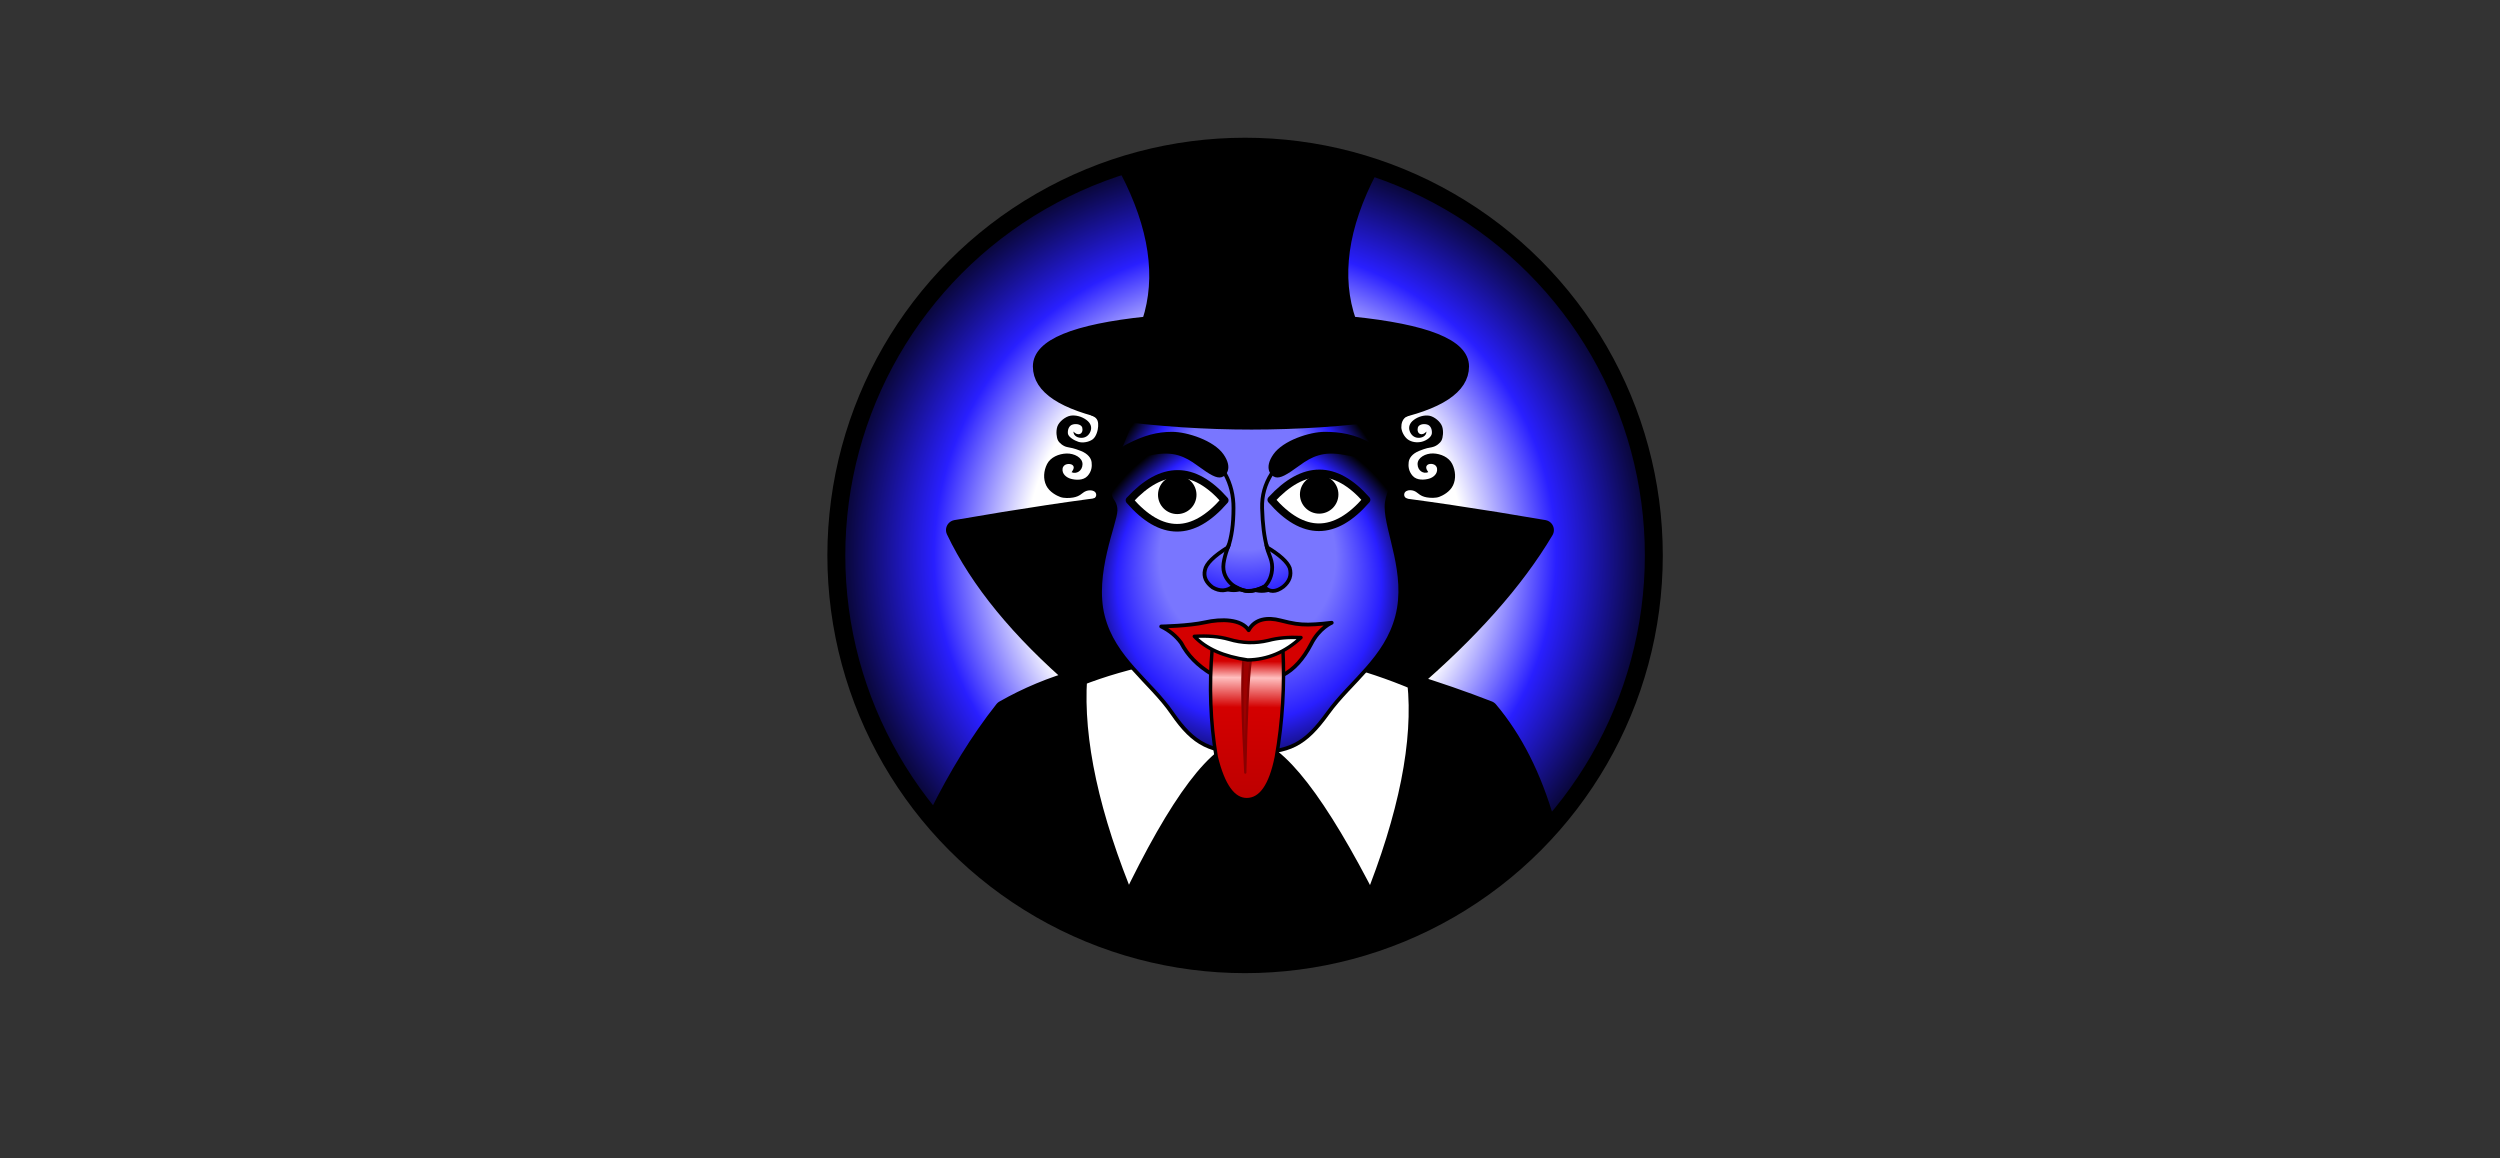 <svg width="100%" height="100%"
version="1.1"
xmlns="http://www.w3.org/2000/svg" 
xmlns:xlink="http://www.w3.org/1999/xlink"
xmlns:svgjs="http://svgjs.com/svgjs"
style="stroke-linecap: round; stroke-linejoin: round;"
viewBox="-4058.218 -483.506 6554.608 3036.043">
<rect x="-4058.218" y="-483.506" width="6554.608" height="3036.043" fill="#333333" stroke="none"/>
<defs id="SvgjsDefs1727"><linearGradient id="SvgjsLinearGradient54467" x1="0" y1="-0.085" x2="-0.007" y2="1.072"><stop id="SvgjsStop54468" stop-opacity="1" stop-color="#ce0000" offset="0"></stop><stop id="SvgjsStop54469" stop-opacity="1" stop-color="#d40000" offset="0.145"></stop><stop id="SvgjsStop54470" stop-opacity="1" stop-color="#ffbfbf" offset="0.239"></stop><stop id="SvgjsStop54471" stop-opacity="1" stop-color="#d40000" offset="0.408"></stop><stop id="SvgjsStop54472" stop-opacity="1" stop-color="#ba0000" offset="1"></stop></linearGradient><radialGradient id="SvgjsRadialGradient64869" spreadMethod="pad" r="0.545" fx="0.471" fy="0.285" cx="0.491" cy="0.568"><stop id="SvgjsStop64499" stop-opacity="1" stop-color="#7976ff" offset="0.502"></stop><stop id="SvgjsStop64500" stop-opacity="1" stop-color="#291fff" offset="0.753"></stop><stop id="SvgjsStop64501" stop-opacity="1" stop-color="#000000" offset="1"></stop></radialGradient><radialGradient id="SvgjsRadialGradient2819" spreadMethod="pad" r="0.521" fx="0.5" fy="0.5" cx="0.5" cy="0.5"><stop id="SvgjsStop25718" stop-opacity="1" stop-color="#ffffff" offset="0.514"></stop><stop id="SvgjsStop25719" stop-opacity="1" stop-color="#291fff" offset="0.729"></stop><stop id="SvgjsStop25720" stop-opacity="1" stop-color="#000000" offset="1"></stop></radialGradient><radialGradient id="SvgjsRadialGradient64068" r="0.523" fx="0.481" fy="0.452" cx="0.481" cy="0.664"><stop id="SvgjsStop64069" stop-opacity="1" stop-color="#7976ff" offset="0.51"></stop><stop id="SvgjsStop64070" stop-opacity="1" stop-color="#291fff" offset="0.753"></stop><stop id="SvgjsStop64071" stop-opacity="1" stop-color="#000000" offset="1"></stop></radialGradient></defs>
<circle id="SvgjsCircle1296" r="1071.678" cx="0" cy="0" style="stroke: rgb(0, 0, 0); stroke-opacity: 1; stroke-width: 47; fill: url(&quot;#SvgjsRadialGradient2819&quot;); fill-opacity: 1;" data-fill="#f2ff29" transform="matrix(1,0,0,1,-793.81,972.769)"></circle>
<path id="P-16-d84e4b" d="M-1403.909 1836.004C-1483.531 1778.796 -1537.516 1722.225 -1594.372 1651.462C-1545.973 1554.385 -1489.481 1460.622 -1424.895 1378.944Q-1334.668 1327.386 -1230.637 1298.003Q-1458.352 1101.84 -1551.489 906.219Q-1031.61 815.964 -784.351 815.964Q-535.153 815.964 -10.616 906.219Q-126.621 1101.84 -366.756 1307.474Q-255.047 1341.846 -156.309 1380.321C-91.676 1456.912 -42.316 1554.666 -8.23 1673.583C-31.812 1701.099 -103.636 1770.314 -197.388 1840.389Q-780.211 2202.224 -1403.909 1836.004 " style="stroke: rgb(0, 0, 0); stroke-opacity: 1; stroke-width: 53; fill: rgb(0, 0, 0); fill-opacity: 1;" transform="matrix(1,0,0,1,0,-9.094947017729282e-13)"></path>
<path id="P-58-a80c98" d="M-737.733 1199.286Q-512.044 1223.362 -320.019 1304.962Q-295.334 1537.698 -435.694 1886.669Q-640.225 1483.974 -757.639 1471.277Q-877.537 1479.302 -1071.905 1886.669Q-1216.487 1538.99 -1200.433 1294.349Q-1017.06 1222.121 -737.734 1199.286 " style="stroke: rgb(0, 0, 0); stroke-opacity: 1; stroke-width: 41; fill: rgb(255, 255, 255); fill-opacity: 1;" transform="matrix(1,0,0,1,-28.027,0)"></path>
<path id="P-fa-cb4c35" d="M-777.79 629.812L-1159.24 612.16S-1175.767 700.995 -1169.34 761.537S-1133.535 822.079 -1133.535 854.328S-1194.918 1020.585 -1166.685 1132.162S-1042.352 1302.76 -985.049 1386.109S-883.43 1489.721 -780.496 1489.721S-637.137 1469.459 -576.939 1386.109S-423.756 1243.739 -394.92 1132.162S-422.9 910.03 -422.9 845.532S-348.345 742.683 -403.838 599.483 " style="stroke: rgb(0, 0, 0); stroke-opacity: 1; stroke-width: 10; fill: url(&quot;#SvgjsRadialGradient64869&quot;); fill-opacity: 1;" transform="matrix(1,0,0,1,0,-1.3642420526593924e-12)"></path>
<ellipse id="E-9f-915f4f" rx="18.31" ry="36.62" cx="0" cy="0" style="stroke: rgb(0, 0, 0); stroke-opacity: 1; stroke-width: 0; fill: rgb(0, 0, 0); fill-opacity: 1;" transform="matrix(5.20417042793042e-18,1,-1,5.20417042793042e-18,-750.047,1052.388)"></ellipse>
<ellipse id="E-9f-915f4f" rx="18.013" ry="36.025" cx="0" cy="0" style="stroke: rgb(0, 0, 0); stroke-opacity: 1; stroke-width: 0; fill: rgb(0, 0, 0); fill-opacity: 1;" transform="matrix(5.20417042793042e-18,1,-1,5.20417042793042e-18,-823.705,1050.84)"></ellipse>
<path id="P-70-faa7e4" d="M-89.385 4507.333Q-19.598 4328.058 38.429 4219.839Q252.105 4175.619 502.327 4227.36Q552.871 4305.795 619.691 4515.287Q511.876 4412.852 400.442 4467.514Q293.179 4533.575 295.769 4631.77Q297.638 4694.989 308.586 4734.364Q358.822 4764.632 368.116 4788.492Q376.224 4816.947 351.424 4837.614Q321.752 4860.053 301.264 4837.886Q275.663 4849.934 260.807 4849.396Q244.189 4849.22 219.909 4836.64Q194.894 4856.29 166.129 4839.652Q139.743 4820 145.821 4794.302Q150.417 4769.104 206.401 4734.364Q220.649 4694.989 220.741 4631.77Q221.529 4533.575 130.304 4467.514Q33.872 4434.658 -89.385 4507.333 " style="stroke: rgb(0, 0, 0); stroke-opacity: 1; stroke-width: 10; fill: url(&quot;#SvgjsRadialGradient64068&quot;); fill-opacity: 1;" data-fill="url(&quot;#SvgjsRadialGradient3744&quot;)" transform="matrix(1,0,0,1,-1044.94,-3783.014)"></path>
<path id="P-2a-bff9dc" d="M816.603 4499.704S830.91 4464.001 874.765 4441.588S952.628 4410.052 992.023 4410.053S1101.118 4432.623 1126.53 4468.796S1134.113 4525.787 1121.201 4529.106S1091.814 4522.966 1058.239 4498.396S995.663 4460.665 942.469 4470.18S865.109 4485.29 816.603 4499.705 " style="stroke: rgb(0, 0, 0); stroke-opacity: 1; stroke-width: 0; fill: rgb(0, 0, 0); fill-opacity: 1;" transform="matrix(1,0,0,1,-1977.091,-3761.343)"></path>
<g id="G-a7-4077c1" transform="matrix(1,0,0,1,2.159,-1.8189894035458565e-12)"><path id="P-7f-fb1aec" d="M350.861 4622.1Q478.473 4483.628 600.654 4622.1Q475.757 4766.002 350.861 4622.1 " style="stroke: rgb(0, 0, 0); stroke-opacity: 1; stroke-width: 20; fill: rgb(255, 255, 255); fill-opacity: 1;" transform="matrix(1,0,0,1,-1449.949,-3793.848)"></path><circle id="C-47-b7c96b" r="50.446" cx="0" cy="0" style="stroke: rgb(0, 0, 0); stroke-opacity: 1; stroke-width: 0; fill: rgb(0, 0, 0); fill-opacity: 1;" transform="matrix(1,0,0,1,-973.815,813.86)"></circle></g>
<g id="G-23-042f56" transform="matrix(1,0,0,1,-8.638,-1.8189894035458565e-12)"><path id="P-7f-fb1aec" d="M350.861 4622.1Q478.473 4483.628 600.654 4622.1Q475.757 4766.002 350.861 4622.1 " style="stroke: rgb(0, 0, 0); stroke-opacity: 1; stroke-width: 20; fill: rgb(255, 255, 255); fill-opacity: 1;" transform="matrix(1,0,0,1,-1067.361,-3795.181)"></path><circle id="C-47-b7c96b" r="50.446" cx="0" cy="0" style="stroke: rgb(0, 0, 0); stroke-opacity: 1; stroke-width: 0; fill: rgb(0, 0, 0); fill-opacity: 1;" transform="matrix(1,0,0,1,-590.904,812.762)"></circle></g>
<path id="P-2a-bff9dc" d="M1139.418 4499.704S1130.876 4465.65 1087.021 4440.752S1003.394 4410.052 963.999 4410.053S854.904 4432.623 829.491 4468.796S821.909 4525.787 834.821 4529.106S864.208 4522.966 897.783 4498.396S960.358 4460.665 1013.552 4470.18S1076.843 4481.143 1124.503 4497.219 " style="stroke: rgb(0, 0, 0); stroke-opacity: 1; stroke-width: 0; fill: rgb(0, 0, 0); fill-opacity: 1;" transform="matrix(1,0,0,1,-1548.965,-3761.343)"></path>
<path id="P-22-322853" d="M-836.747 945.737S-850.736 980.222 -850.856 1002.526S-838.24 1040.07 -829.119 1048.059S-798.636 1066.01 -786.875 1066.01S-750.137 1061.604 -740.983 1052.397S-722.707 1026.013 -722.793 1003.452S-734.695 966.64 -737.697 946.102 " style="stroke: rgb(0, 0, 0); stroke-opacity: 1; stroke-width: 10; fill: rgb(0, 0, 0); fill-opacity: 0;" transform="matrix(1,0,0,1,0,-1.8189894035458565e-12)"></path>
<path id="P-82-d81839" d="M1003.94 4929.946S1076.521 4928.615 1119.011 4919.047C1161.501 4909.479 1213.886 4910.096 1233.263 4939.728C1249.484 4909.403 1283.061 4905.362 1316.385 4914.04S1366.005 4924.963 1389.153 4924.963S1450.985 4920.178 1450.985 4920.178S1418.192 4933.682 1396.972 4976.121Q1366.018 5035.41 1322.65 5057.672Q1267.653 5079 1223.749 5080.641Q1186.501 5077.649 1136.282 5054.743Q1081.145 5021.323 1056.358 4973.137Q1036.504 4945.834 1003.94 4929.946 " style="stroke: rgb(0, 0, 0); stroke-opacity: 1; stroke-width: 10; fill: rgb(212, 0, 0); fill-opacity: 1;" transform="matrix(1,0,0,1,-2017.667,-3770.919)"></path>
<path id="P-9f-217f26" d="M-879.975 1216.218Q-879.975 1216.218 -694.681 1216.218Q-687.342 1363.06 -711.816 1501.436Q-734.345 1613.062 -789.502 1613.062Q-841.988 1613.062 -869.403 1501.436Q-892.609 1364.841 -879.975 1216.218 " style="stroke: rgb(0, 0, 0); stroke-opacity: 1; stroke-width: 9; fill: url(&quot;#SvgjsLinearGradient54467&quot;); fill-opacity: 1;" data-fill="#d40000" transform="matrix(1,0,0,1,0,-2.2737367544323206e-12)"></path>
<path id="P-4c-a47e26" d="M-778.889 1247.546Q-789.043 1325.167 -793.271 1542.095Q-805.283 1323.024 -798.608 1248.246 " style="stroke: rgb(136, 0, 0); stroke-opacity: 1; stroke-width: 6; fill: rgb(156, 0, 0); fill-opacity: 1;" transform="matrix(1,0,0,1,9.094947017729282e-13,-2.7284841053187847e-12)"></path>
<path id="P-76-a077b6" d="M159.565 4922.86Q211.78 4919.623 250.464 4930.607Q301.575 4946.141 354.05 4933.519Q390.62 4923.676 439.249 4925.988Q377.204 4983.774 299.454 4984.768Q205.606 4971.475 159.565 4922.86 " style="stroke: rgb(0, 0, 0); stroke-opacity: 1; stroke-width: 9; fill: rgb(255, 255, 255); fill-opacity: 1;" transform="matrix(1,0,0,1,-1086.473,-3737.966)"></path>
<path id="P-5b-4ce967" d="M-1211.987 569.459S-1215.507 586.573 -1230.259 592.478S-1247.446 613.305 -1247.142 622.78S-1239.994 646.469 -1230.596 653.556S-1207.098 663.121 -1193.929 660.001S-1168.391 647.305 -1167.236 638.685S-1168.957 617.135 -1180.238 614.499S-1202.087 615.715 -1203.917 622.9S-1203.606 637.846 -1197.464 639.615S-1186.071 638.432 -1181.363 633.102C-1181.405 644.732 -1192.498 650.136 -1203.147 649.612S-1221.698 642.154 -1225.265 631.963S-1225.922 611.231 -1214.449 602.644S-1187.643 589.486 -1174.194 591.608S-1144.091 607.645 -1140.054 620.193S-1138.072 648.884 -1141.636 656.087S-1155.642 671.81 -1165.243 673.716S-1182.079 676.487 -1200.468 683.904S-1226.669 703.089 -1227.881 713.257S-1228.644 736.665 -1217.535 749.314S-1185.959 760.007 -1174.602 756.751S-1151.701 744.054 -1153.503 730.33S-1172.745 716.01 -1178.39 720.402S-1182.475 731.339 -1176.581 739.58C-1189.155 745.183 -1204.29 735.943 -1204.597 718.713S-1183.481 690.002 -1163.685 690.61S-1122.605 700.365 -1113.767 718.148S-1103.464 757.068 -1111.602 774.236S-1138.517 800.995 -1147.806 804.445S-1171.262 807.413 -1180.464 805.768S-1196.324 801.221 -1203.654 795.057S-1216.8 787.093 -1223.938 786.919S-1238.092 790.023 -1239.394 796.227S-1237.771 808.08 -1227.161 810.67S-1317.449 905.695 -1282.643 803.471S-1276.084 677.019 -1319.073 606.74 " style="stroke: rgb(250, 0, 0); stroke-opacity: 1; stroke-width: 0; fill: rgb(0, 0, 0); fill-opacity: 1;" transform="matrix(1,0,0,1,863.029,14.771)"></path>
<path id="P-5b-4ce967" d="M-1251.174 569.459S-1247.572 586.612 -1232.478 592.53S-1217.44 610.079 -1217.751 619.575S-1222.518 646.644 -1232.134 653.747S-1258.298 663.957 -1269.649 660.206S-1295.779 647.482 -1296.96 638.842S-1295.199 617.243 -1283.657 614.601S-1261.303 615.82 -1259.43 623.022S-1259.749 638.001 -1266.032 639.774S-1277.69 638.588 -1282.507 633.246C-1282.464 644.903 -1271.114 650.319 -1260.218 649.794S-1241.237 642.319 -1237.588 632.105S-1236.916 611.326 -1248.655 602.719S-1276.082 589.531 -1289.841 591.658S-1320.642 607.731 -1324.772 620.308S-1326.8 649.064 -1323.153 656.284S-1308.823 672.042 -1298.999 673.953S-1281.774 676.73 -1262.959 684.164S-1236.151 703.391 -1234.911 713.583S-1234.131 737.044 -1245.498 749.722S-1277.804 760.439 -1289.424 757.175S-1312.855 744.45 -1311.011 730.695S-1291.678 716.342 -1285.548 720.744S-1281.369 731.706 -1287.399 739.965C-1274.534 745.581 -1259.049 736.321 -1258.735 719.051S-1280.339 690.275 -1300.594 690.884S-1342.624 700.661 -1351.668 718.485S-1362.208 757.493 -1353.882 774.7S-1326.344 801.52 -1316.84 804.978S-1292.841 807.953 -1283.427 806.304S-1267.199 801.747 -1259.7 795.569S-1246.249 787.587 -1238.946 787.412S-1224.464 790.523 -1223.132 796.741S-1224.792 808.621 -1235.648 811.217S-1151.077 905.895 -1182.109 797.492S-1185.27 701.729 -1124.727 601.907 " style="stroke: rgb(250, 0, 0); stroke-opacity: 1; stroke-width: 0; fill: rgb(0, 0, 0); fill-opacity: 1;" transform="matrix(1,0,0,1,38.7,14.65)"></path>
<path id="SvgjsPath2750" d="M-1142.92 617.216Q-774.887 665.644 -414.727 617.216Q-219.175 576.46 -219.175 488.377Q-219.175 400.109 -514.775 369.909Q-575.559 196.661 -460.347 -23.53Q-786.861 -122.052 -1109.099 -23.53Q-994.647 196.661 -1051.297 369.909Q-1337.675 400.109 -1337.675 488.377Q-1337.675 576.46 -1142.92 617.216 " style="stroke: rgb(0, 0, 0); stroke-opacity: 1; stroke-width: 25; fill: rgb(0, 0, 0); fill-opacity: 1;" data-fill="#000000" transform="matrix(1,0,0,1,-1.8189894035458565e-12,-11.142)"></path>
<rect id="R-4e-1bcca3" width="100" height="100" style="stroke: rgb(148, 143, 255); stroke-opacity: 1; stroke-width: 0; fill: rgb(0, 0, 0); fill-opacity: 0;" transform="matrix(1,0,0,1,-3301.917,1819.634)"></rect>
<rect id="R-d2-43359a" width="100" height="100" style="stroke: rgb(148, 143, 255); stroke-opacity: 1; stroke-width: 0; fill: rgb(0, 0, 0); fill-opacity: 0;" transform="matrix(1,0,0,1,1640.089,1949.545)"></rect></svg>